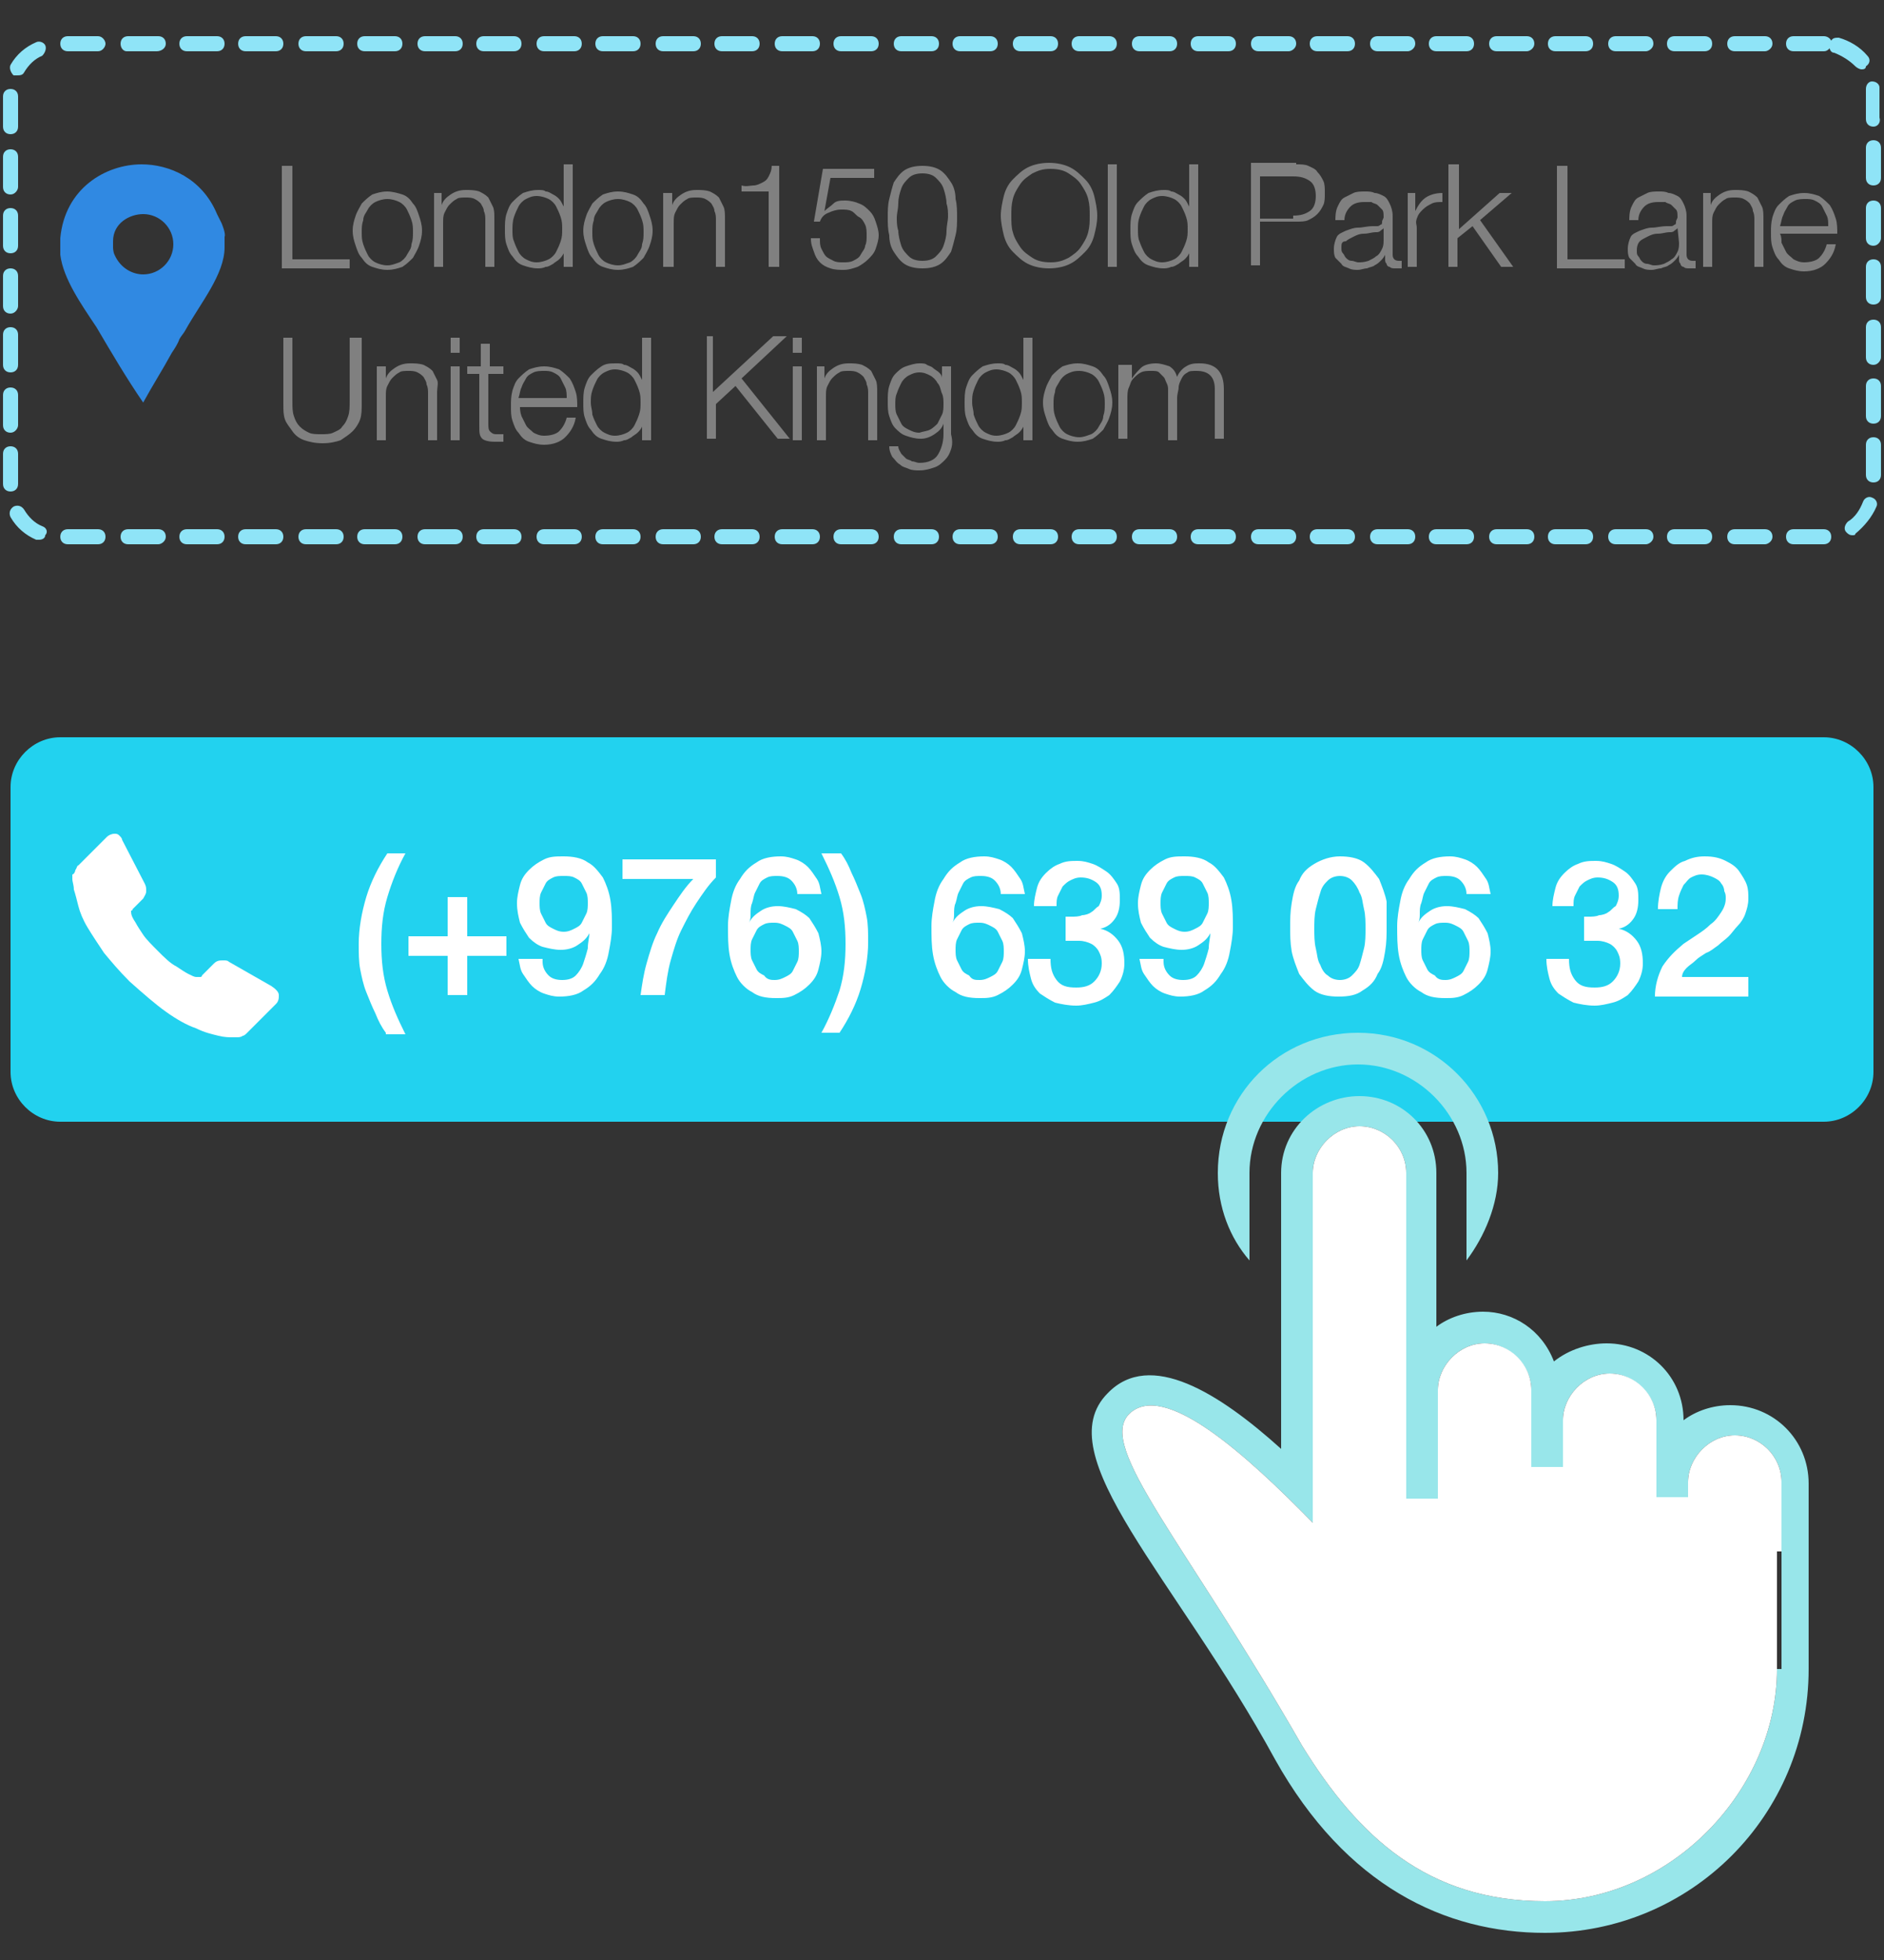 <svg xmlns="http://www.w3.org/2000/svg" width="125" height="130" viewBox="0 0 125 130"><rect x="0" y="0" width="125" height="130" fill="#333333" stroke="none"/><path fill="#8FE4F7" d="M121 36.1h-2c-.3 0-.5-.2-.5-.5s.2-.5.5-.5h2c.3 0 .5.2.5.5s-.2.5-.5.5zm-3.9 0h-2c-.3 0-.5-.2-.5-.5s.2-.5.5-.5h2c.3 0 .5.2.5.5s-.3.5-.5.5zm-4 0h-2c-.3 0-.5-.2-.5-.5s.2-.5.5-.5h2c.3 0 .5.2.5.5s-.2.5-.5.5zm-3.9 0h-2c-.3 0-.5-.2-.5-.5s.2-.5.5-.5h2c.3 0 .5.2.5.5s-.3.5-.5.5zm-4 0h-2c-.3 0-.5-.2-.5-.5s.2-.5.5-.5h2c.3 0 .5.2.5.5s-.2.5-.5.5zm-3.9 0h-2c-.3 0-.5-.2-.5-.5s.2-.5.5-.5h2c.3 0 .5.2.5.5s-.2.5-.5.5zm-4 0h-2c-.3 0-.5-.2-.5-.5s.2-.5.5-.5h2c.3 0 .5.2.5.5s-.2.5-.5.5zm-3.9 0h-2c-.3 0-.5-.2-.5-.5s.2-.5.5-.5h2c.3 0 .5.2.5.5s-.2.5-.5.5zm-4 0h-2c-.3 0-.5-.2-.5-.5s.2-.5.5-.5h2c.3 0 .5.2.5.5s-.2.5-.5.5zm-3.9 0h-2c-.3 0-.5-.2-.5-.5s.2-.5.5-.5h2c.3 0 .5.2.5.5s-.2.5-.5.5zm-4 0h-2c-.3 0-.5-.2-.5-.5s.2-.5.5-.5h2c.3 0 .5.2.5.5s-.2.5-.5.5zm-3.9 0h-2c-.3 0-.5-.2-.5-.5s.2-.5.5-.5h2c.3 0 .5.2.5.5s-.2.5-.5.5zm-4 0h-2c-.3 0-.5-.2-.5-.5s.2-.5.5-.5h2c.3 0 .5.2.5.5s-.2.5-.5.5zm-3.9 0h-2c-.3 0-.5-.2-.5-.5s.2-.5.5-.5h2c.3 0 .5.2.5.5s-.2.5-.5.5zm-4 0h-2c-.3 0-.5-.2-.5-.5s.2-.5.5-.5h2c.3 0 .5.2.5.5s-.2.5-.5.5zm-3.9 0h-2c-.3 0-.5-.2-.5-.5s.2-.5.5-.5h2c.3 0 .5.2.5.5s-.2.5-.5.5zm-4 0h-2c-.3 0-.5-.2-.5-.5s.2-.5.5-.5h2c.3 0 .5.2.5.5s-.2.5-.5.5zm-3.9 0h-2c-.3 0-.5-.2-.5-.5s.2-.5.5-.5h2c.3 0 .5.2.5.5s-.2.5-.5.5zm-4 0h-2c-.3 0-.5-.2-.5-.5s.2-.5.5-.5h2c.3 0 .5.2.5.5s-.2.5-.5.5zm-3.9 0h-2c-.3 0-.5-.2-.5-.5s.2-.5.5-.5h2c.3 0 .5.2.5.5s-.2.5-.5.5zm-4 0h-2c-.3 0-.5-.2-.5-.5s.2-.5.5-.5h2c.3 0 .5.2.5.5s-.2.5-.5.5zm-3.9 0h-2c-.3 0-.5-.2-.5-.5s.2-.5.5-.5h2c.3 0 .5.2.5.5s-.2.5-.5.5zm-4 0h-2c-.3 0-.5-.2-.5-.5s.2-.5.5-.5h2c.3 0 .5.2.5.5s-.2.5-.5.5zm-3.9 0h-2c-.3 0-.5-.2-.5-.5s.2-.5.5-.5h2c.3 0 .5.2.5.5s-.2.5-.5.5zm-4 0h-2c-.3 0-.5-.2-.5-.5s.2-.5.5-.5h2c.3 0 .5.2.5.5s-.2.5-.5.5zm-3.9 0h-2c-.3 0-.5-.2-.5-.5s.2-.5.5-.5h2c.3 0 .5.2.5.5s-.2.5-.5.5zm-4 0h-2c-.3 0-.5-.2-.5-.5s.2-.5.5-.5h2c.3 0 .5.2.5.5s-.2.5-.5.5zm-3.9 0h-2c-.3 0-.5-.2-.5-.5s.2-.5.5-.5h2c.3 0 .5.2.5.5s-.2.5-.5.5zm-3.9 0h-2c-.3 0-.5-.2-.5-.5s.2-.5.5-.5h2c.3 0 .5.2.5.5s-.3.5-.5.5zm-4 0h-2c-.3 0-.5-.2-.5-.5s.2-.5.5-.5h2c.3 0 .5.2.5.5s-.2.5-.5.5zm-3.9-.3c-.1 0-.1 0-.2 0-.7-.3-1.3-.8-1.7-1.5-.1-.2-.1-.5.2-.7.2-.1.5-.1.7.2.3.5.7.9 1.2 1.1.3.1.4.4.2.6 0 .2-.2.3-.4.3zm120.3-.3c-.2 0-.3-.1-.4-.2-.2-.2-.1-.5.1-.7.5-.3.8-.8 1-1.3.1-.3.4-.4.6-.3.3.1.4.4.3.6-.3.7-.8 1.3-1.4 1.8 0 .1-.1.1-.2.1zM.7 32.6c-.3 0-.5-.2-.5-.5v-2c0-.3.2-.5.5-.5s.5.2.5.5v2c0 .3-.2.5-.5.5zm123.6-.6c-.3 0-.5-.2-.5-.5v-2c0-.3.2-.5.5-.5s.5.2.5.5v2c0 .3-.2.5-.5.5zM.7 28.7c-.3 0-.5-.2-.5-.5v-2c0-.3.2-.5.5-.5s.5.2.5.5v2c0 .2-.2.5-.5.5zm123.6-.6c-.3 0-.5-.2-.5-.5v-2c0-.3.2-.5.5-.5s.5.2.5.5v2c0 .3-.2.5-.5.5zM.7 24.7c-.3 0-.5-.2-.5-.5v-2c0-.3.2-.5.5-.5s.5.2.5.5v2c0 .3-.2.5-.5.5zm123.6-.5c-.3 0-.5-.2-.5-.5v-2c0-.3.2-.5.5-.5s.5.2.5.5v2c0 .2-.2.5-.5.5zM.7 20.8c-.3 0-.5-.2-.5-.5v-2c0-.3.2-.5.5-.5s.5.2.5.5v2c0 .2-.2.5-.5.5zm123.6-.6c-.3 0-.5-.2-.5-.5v-2c0-.3.2-.5.5-.5s.5.2.5.5v2c0 .3-.2.5-.5.5zM.7 16.8c-.3 0-.5-.2-.5-.5v-2c0-.3.2-.5.5-.5s.5.2.5.5v2c0 .3-.2.5-.5.5zm123.6-.5c-.3 0-.5-.2-.5-.5v-2c0-.3.2-.5.5-.5s.5.2.5.5v2c0 .2-.2.5-.5.5zM.7 12.9c-.3 0-.5-.2-.5-.5v-2c0-.3.2-.5.5-.5s.5.2.5.5v2c0 .2-.2.5-.5.5zm123.6-.6c-.3 0-.5-.2-.5-.5v-2c0-.3.2-.5.5-.5s.5.2.5.5v2c0 .3-.2.5-.5.5zM.7 8.9c-.3 0-.5-.2-.5-.5v-2c0-.3.2-.5.5-.5s.5.2.5.5v2c0 .3-.2.5-.5.5zm123.6-.5c-.3 0-.5-.2-.5-.5V6.2c0-.1 0-.2 0-.3 0-.3.2-.5.4-.5.3 0 .5.2.5.4 0 .1 0 .3 0 .4v1.6c.1.3-.1.6-.4.6zM1.1 5S1 5 .9 5c-.2-.2-.3-.5-.2-.7.4-.7 1-1.2 1.7-1.5.2-.1.5 0 .6.2.1.2 0 .5-.2.7-.5.2-.9.6-1.2 1.1-.1.2-.3.2-.5.2zm122.4-.4c-.1 0-.3-.1-.4-.2-.4-.4-.9-.7-1.4-.9-.2 0-.3-.2-.3-.3-.1.1-.2.2-.4.2h-2c-.3 0-.5-.2-.5-.5s.2-.5.5-.5h2c.2 0 .4.1.5.3.1-.2.3-.2.5-.2.7.2 1.4.6 1.9 1.2.2.2.2.5-.1.7 0 .2-.2.2-.3.2zm-6.4-1.2h-2c-.3 0-.5-.2-.5-.5s.2-.5.5-.5h2c.3 0 .5.2.5.5s-.3.5-.5.5zm-4 0h-2c-.3 0-.5-.2-.5-.5s.2-.5.5-.5h2c.3 0 .5.2.5.5s-.2.5-.5.5zm-3.9 0h-2c-.3 0-.5-.2-.5-.5s.2-.5.5-.5h2c.3 0 .5.2.5.5s-.3.5-.5.5zm-4 0h-2c-.3 0-.5-.2-.5-.5s.2-.5.5-.5h2c.3 0 .5.2.5.5s-.2.5-.5.5zm-3.9 0h-2c-.3 0-.5-.2-.5-.5s.2-.5.5-.5h2c.3 0 .5.2.5.5s-.3.5-.5.5zm-4 0h-2c-.3 0-.5-.2-.5-.5s.2-.5.5-.5h2c.3 0 .5.2.5.5s-.2.5-.5.5zm-3.9 0h-2c-.3 0-.5-.2-.5-.5s.2-.5.5-.5h2c.3 0 .5.2.5.5s-.3.5-.5.5zm-4 0h-2c-.3 0-.5-.2-.5-.5s.2-.5.5-.5h2c.3 0 .5.2.5.5s-.2.5-.5.5zm-3.9 0h-2c-.3 0-.5-.2-.5-.5s.2-.5.5-.5h2c.3 0 .5.2.5.5s-.3.5-.5.5zm-4 0h-2c-.3 0-.5-.2-.5-.5s.2-.5.5-.5h2c.3 0 .5.2.5.5s-.2.5-.5.5zm-3.9 0h-2c-.3 0-.5-.2-.5-.5s.2-.5.5-.5h2c.3 0 .5.2.5.5s-.2.5-.5.5zm-4 0h-2c-.3 0-.5-.2-.5-.5s.2-.5.5-.5h2c.3 0 .5.2.5.5s-.2.5-.5.5zm-3.9 0h-2c-.3 0-.5-.2-.5-.5s.2-.5.5-.5h2c.3 0 .5.2.5.5s-.2.5-.5.5zm-4 0h-2c-.3 0-.5-.2-.5-.5s.2-.5.5-.5h2c.3 0 .5.2.5.5s-.2.5-.5.5zm-3.9 0h-2c-.3 0-.5-.2-.5-.5s.2-.5.5-.5h2c.3 0 .5.2.5.5s-.2.5-.5.5zm-4 0h-2c-.3 0-.5-.2-.5-.5s.2-.5.5-.5h2c.3 0 .5.2.5.5s-.2.5-.5.5zm-3.9 0h-2c-.3 0-.5-.2-.5-.5s.2-.5.5-.5h2c.3 0 .5.2.5.5s-.2.5-.5.5zm-4 0h-2c-.3 0-.5-.2-.5-.5s.2-.5.5-.5h2c.3 0 .5.2.5.5s-.2.5-.5.5zm-3.9 0h-2c-.3 0-.5-.2-.5-.5s.2-.5.5-.5h2c.3 0 .5.2.5.5s-.2.5-.5.5zm-4 0h-2c-.3 0-.5-.2-.5-.5s.2-.5.5-.5h2c.3 0 .5.2.5.5s-.2.5-.5.5zm-3.9 0h-2c-.3 0-.5-.2-.5-.5s.2-.5.5-.5h2c.3 0 .5.2.5.5s-.2.5-.5.5zm-4 0h-2c-.3 0-.5-.2-.5-.5s.2-.5.5-.5h2c.3 0 .5.2.5.5s-.2.5-.5.5zm-3.9 0h-2c-.3 0-.5-.2-.5-.5s.2-.5.5-.5h2c.3 0 .5.2.5.5s-.2.5-.5.5zm-4 0h-2c-.3 0-.5-.2-.5-.5s.2-.5.5-.5h2c.3 0 .5.2.5.5s-.2.5-.5.5zm-3.9 0h-2c-.3 0-.5-.2-.5-.5s.2-.5.5-.5h2c.3 0 .5.2.5.5s-.2.5-.5.5zm-4 0h-2c-.3 0-.5-.2-.5-.5s.2-.5.5-.5h2c.3 0 .5.2.5.5s-.2.5-.5.5zm-3.9 0h-2c-.3 0-.5-.2-.5-.5s.2-.5.5-.5h2c.3 0 .5.2.5.5s-.2.5-.5.5zm-4 0h-2c-.2 0-.4-.2-.4-.5s.2-.5.5-.5h2c.3 0 .5.2.5.5s-.3.5-.6.5zm-3.9 0h-2c-.3 0-.5-.2-.5-.5s.2-.5.5-.5h2c.3 0 .5.3.5.5s-.2.5-.5.5z"/><path fill="#3089E2" d="M14.7 14.8c-.1-.2-.2-.4-.3-.6-1-2.4-3.2-3.3-5-3.3-2.4 0-5.1 1.6-5.4 4.9v.7s0 .3 0 .4c.2 1.6 1.4 3.3 2.4 4.8 1 1.7 2 3.4 3.1 5 .6-1.1 1.3-2.2 1.9-3.3.2-.3.4-.6.5-.9.1-.2.3-.4.4-.6 1-1.8 2.6-3.7 2.6-5.5v-.7c.1-.2-.2-.9-.2-.9zm-5.2 3.4c-.7 0-1.5-.4-1.9-1.3-.1-.2-.1-.5-.1-.5V16c0-1.2 1.1-1.8 2-1.8 1.1 0 2 .9 2 2s-.9 2-2 2z"/><g fill="#808080"><path d="M19.4 10.9v6.3h3.8v.6h-4.5V11h.7zM26.7 12.9c.3.1.5.3.7.6.2.2.3.5.4.8.1.3.2.6.2 1s-.1.7-.2 1c-.1.3-.3.6-.4.8-.2.2-.4.4-.7.6-.3.1-.6.2-1 .2s-.7-.1-1-.2c-.3-.1-.5-.3-.7-.6-.2-.2-.3-.5-.4-.8-.1-.3-.2-.6-.2-1s.1-.7.2-1c.1-.3.3-.6.4-.8.2-.2.4-.4.7-.6.3-.1.6-.2 1-.2.3 0 .7.1 1 .2zm-1.8.5c-.2.1-.4.3-.5.5-.1.2-.3.4-.3.7-.1.3-.1.5-.1.8 0 .3 0 .5.1.8.1.3.2.5.3.7.1.2.3.4.5.5.2.1.5.2.8.2.3 0 .5-.1.8-.2.2-.1.4-.3.5-.5.1-.2.3-.4.3-.7.1-.3.1-.5.1-.8 0-.3 0-.5-.1-.8-.1-.3-.2-.5-.3-.7-.1-.2-.3-.4-.5-.5-.2-.1-.5-.2-.8-.2-.3 0-.6.1-.8.2zM29.3 12.8v.8c.1-.3.3-.5.6-.7.3-.2.6-.3 1-.3.3 0 .6 0 .9.1.2.1.4.2.6.4.1.2.2.4.3.6.1.2.1.5.1.8v3.2h-.6v-3.1c0-.2 0-.4-.1-.6 0-.2-.1-.3-.2-.5-.1-.1-.2-.2-.4-.3-.2-.1-.4-.1-.6-.1-.2 0-.5 0-.6.1-.2.1-.3.2-.5.4-.1.1-.2.3-.3.5-.1.2-.1.4-.1.7v2.9h-.6v-4.9h.5zM37.4 17.7v-.9c-.1.2-.2.3-.3.4-.1.1-.3.2-.4.3-.2.1-.3.2-.5.2-.2.1-.4.1-.5.1-.4 0-.7-.1-1-.2-.3-.1-.5-.3-.7-.6-.2-.2-.3-.5-.4-.8-.1-.3-.1-.6-.1-1 0-.3 0-.7.1-1 .1-.3.2-.6.4-.8.2-.2.4-.4.7-.6.3-.1.6-.2 1-.2.2 0 .4 0 .5.1.2 0 .3.1.5.2s.3.2.4.3c.1.1.2.3.3.5v-2.8h.6v6.8h-.6zM34.1 16c.1.3.2.5.3.7s.3.4.5.5c.2.1.4.2.7.2.3 0 .6-.1.8-.2.2-.1.4-.3.5-.5.1-.2.2-.4.3-.7.1-.3.1-.5.1-.8 0-.3 0-.5-.1-.8-.1-.3-.2-.5-.3-.7-.1-.2-.3-.4-.5-.5-.2-.1-.5-.2-.8-.2-.3 0-.5.1-.7.2-.2.1-.4.3-.5.5-.1.2-.2.4-.3.7s-.1.6-.1.9c0 .2 0 .5.1.7zM42 12.9c.3.1.5.3.7.6.2.2.3.5.4.8.1.3.2.6.2 1s-.1.7-.2 1c-.1.3-.3.6-.4.8-.2.2-.4.4-.7.6-.3.1-.6.2-1 .2s-.7-.1-1-.2c-.3-.1-.5-.3-.7-.6-.2-.2-.3-.5-.4-.8-.1-.3-.2-.6-.2-1s.1-.7.2-1c.1-.3.3-.6.4-.8.2-.2.4-.4.7-.6.3-.1.6-.2 1-.2s.7.1 1 .2zm-1.8.5c-.2.1-.4.3-.5.5-.1.2-.3.4-.3.7-.1.3-.1.5-.1.8 0 .3 0 .5.1.8.1.3.2.5.3.7.1.2.3.4.5.5.2.1.5.2.8.2s.5-.1.8-.2c.2-.1.4-.3.5-.5.1-.2.3-.4.3-.7.1-.3.1-.5.1-.8 0-.3 0-.5-.1-.8-.1-.3-.2-.5-.3-.7-.1-.2-.3-.4-.5-.5-.2-.1-.5-.2-.8-.2s-.6.1-.8.2zM44.6 12.8v.8c.1-.3.3-.5.6-.7.3-.2.6-.3 1-.3.3 0 .6 0 .9.1.2.1.4.2.6.4.1.2.2.4.3.6.1.2.1.5.1.8v3.2h-.6v-3.1c0-.2 0-.4-.1-.6 0-.2-.1-.3-.2-.5-.1-.1-.2-.2-.4-.3-.2-.1-.4-.1-.6-.1-.2 0-.5 0-.6.1-.2.1-.3.2-.5.4-.1.1-.2.3-.3.5-.1.2-.1.4-.1.7v2.9H44v-4.9h.6zM50 12.3c.2 0 .4-.1.6-.2.2-.1.3-.2.4-.4.1-.2.2-.4.2-.7h.5v6.7H51v-5h-1.8v-.4c.3.1.6 0 .8 0zM54.5 16.5c.1.2.2.4.3.5.1.1.3.2.5.3.2.1.4.1.6.1.3 0 .5 0 .7-.1s.4-.2.5-.4c.1-.2.3-.4.3-.6.1-.2.1-.4.1-.7 0-.2 0-.5-.1-.7-.1-.2-.2-.4-.4-.5s-.3-.3-.5-.4c-.2-.1-.4-.1-.7-.1-.3 0-.6.1-.8.2-.3.1-.5.3-.6.6H54l.6-3.5H58v.6h-2.9l-.4 2.2c.2-.2.4-.3.6-.5s.5-.2.8-.2c.3 0 .7.1.9.2.3.1.5.3.7.5.2.2.3.4.4.7.1.3.2.6.2.9 0 .3-.1.6-.2.9s-.3.5-.5.7c-.2.2-.5.4-.7.5-.3.1-.6.2-.9.2-.3 0-.6 0-.9-.1-.3-.1-.5-.2-.7-.4s-.3-.4-.4-.7c-.1-.3-.2-.5-.2-.9h.6c0 .3 0 .5.1.7zM62.4 11.3c.3.2.5.5.7.8.2.3.3.7.3 1.1.1.4.1.8.1 1.2 0 .4 0 .8-.1 1.2-.1.4-.2.8-.3 1.1-.2.3-.4.6-.7.8-.3.2-.7.3-1.2.3s-.9-.1-1.2-.3c-.3-.2-.5-.5-.7-.8-.2-.3-.3-.7-.3-1.1-.1-.4-.1-.8-.1-1.2 0-.4 0-.8.1-1.2.1-.4.2-.8.3-1.1.2-.3.4-.6.7-.8.3-.2.7-.3 1.2-.3s.9.1 1.2.3zm-2.1.5c-.2.2-.4.4-.5.7-.1.3-.2.6-.2 1 0 .3-.1.7-.1.9 0 .3 0 .6.1.9 0 .3.1.7.2 1s.3.5.5.7c.2.2.5.3.9.3s.7-.1.9-.3c.2-.2.4-.4.5-.7.1-.3.2-.6.2-1 0-.3.1-.7.1-.9 0-.3 0-.6-.1-.9 0-.3-.1-.7-.2-1-.1-.3-.3-.5-.5-.7-.2-.2-.5-.3-.9-.3s-.7.1-.9.3zM66.6 13c.1-.4.3-.8.6-1.1.3-.3.6-.6 1-.8.4-.2.9-.3 1.4-.3.5 0 1 .1 1.4.3.4.2.7.5 1 .8.3.3.5.7.6 1.1.1.4.2.9.2 1.3 0 .5-.1.9-.2 1.3s-.3.8-.6 1.1-.6.6-1 .8c-.4.2-.9.3-1.4.3-.5 0-1-.1-1.4-.3-.4-.2-.7-.5-1-.8s-.5-.7-.6-1.1c-.1-.4-.2-.9-.2-1.3s.1-.9.2-1.3zm.6 2.4c.1.4.3.7.5 1 .2.3.5.5.8.7.3.2.7.3 1.2.3s.8-.1 1.2-.3c.3-.2.6-.4.8-.7.2-.3.4-.6.5-1 .1-.4.1-.7.1-1.1 0-.4 0-.7-.1-1.1-.1-.4-.3-.7-.5-1-.2-.3-.5-.5-.8-.7-.3-.2-.7-.3-1.2-.3s-.8.1-1.2.3c-.3.2-.6.4-.8.7s-.4.6-.5 1c-.1.4-.1.7-.1 1.1 0 .4 0 .8.1 1.1zM74.1 10.9v6.8h-.6v-6.8h.6zM78.9 17.7v-.9c-.1.2-.2.3-.3.4-.1.1-.3.2-.4.3-.2.1-.3.2-.5.2-.2.1-.4.1-.5.1-.4 0-.7-.1-1-.2-.3-.1-.5-.3-.7-.6-.2-.2-.3-.5-.4-.8-.1-.3-.1-.6-.1-1 0-.3 0-.7.1-1 .1-.3.2-.6.4-.8.2-.2.4-.4.7-.6.3-.1.6-.2 1-.2.2 0 .4 0 .5.1.2 0 .3.1.5.2s.3.2.4.3.2.3.3.5v-2.8h.6v6.8h-.6zM75.6 16c.1.3.2.5.3.7s.3.4.5.5c.2.1.4.2.7.2.3 0 .6-.1.8-.2.2-.1.4-.3.5-.5.1-.2.2-.4.3-.7.1-.3.1-.5.1-.8 0-.3 0-.5-.1-.8s-.2-.5-.3-.7c-.1-.2-.3-.4-.5-.5-.2-.1-.5-.2-.8-.2-.3 0-.5.1-.7.2-.2.1-.4.3-.5.5-.1.2-.2.4-.3.7s-.1.5-.1.8c0 .3 0 .6.1.8zM86 10.9c.3 0 .6 0 .8.1.2.1.5.2.6.4.2.2.3.4.4.6.1.2.1.5.1.8 0 .3 0 .6-.1.8-.1.2-.2.4-.4.6-.2.2-.4.3-.6.4-.2.1-.5.1-.8.1h-2.4v2.9H83v-6.8h3zm-.2 3.4c.5 0 .8-.1 1.1-.3.3-.2.4-.6.4-1s-.1-.8-.4-1c-.3-.2-.6-.3-1.1-.3h-2.2v2.8h2.2zM88.8 13.6c.1-.2.2-.4.4-.5.2-.1.4-.2.6-.3.2-.1.5-.1.8-.1.2 0 .4 0 .6.1.2 0 .4.1.6.2.2.1.3.3.4.5.1.2.2.5.2.8v2.6c0 .2.1.4.4.4.1 0 .1 0 .2 0v.5c-.1 0-.1 0-.2 0s-.1 0-.2 0c-.2 0-.3 0-.4-.1-.1 0-.2-.1-.2-.2-.1-.1-.1-.2-.1-.3 0-.1 0-.2 0-.3-.1.2-.2.3-.3.4-.1.1-.2.2-.4.3-.1.1-.3.1-.5.2-.2 0-.4.1-.6.1-.2 0-.4 0-.6-.1-.2-.1-.4-.1-.5-.3-.1-.1-.3-.3-.4-.4-.1-.2-.1-.4-.1-.6 0-.3.1-.6.2-.8s.4-.3.6-.4c.3-.1.5-.2.8-.2.3 0 .6-.1 1-.1.1 0 .2 0 .3 0 .1 0 .2-.1.2-.1.1 0 .1-.1.1-.2s.1-.2.1-.3c0-.2 0-.4-.1-.5-.1-.1-.2-.2-.3-.3-.1-.1-.3-.1-.4-.2-.2 0-.3 0-.5 0-.4 0-.7.1-.9.3-.2.2-.4.5-.4.9h-.6c0-.6.1-.8.2-1zm3 1.5c0 .1-.1.1-.2.2s-.2.1-.3.1c-.3 0-.5.1-.8.1-.3 0-.5.1-.7.2-.2.1-.4.2-.5.3-.3 0-.3.2-.3.4s0 .3.1.4c.1.1.1.2.2.3.1.1.2.2.4.2.1 0 .3.1.4.1.2 0 .4 0 .7-.1.2-.1.4-.2.5-.3.2-.1.3-.3.4-.5.1-.2.1-.4.1-.6v-.8zM93.9 12.8V14c.2-.4.4-.7.7-.9.3-.2.7-.3 1.1-.3v.6c-.3 0-.5 0-.7.1s-.4.2-.6.4-.3.3-.4.6 0 .4 0 .6v2.6h-.6v-4.9h.5zM96.8 10.9v4.3l2.7-2.4h.8l-2.1 1.8 2.2 3.1h-.8L97.7 15l-1 .8v1.9h-.6v-6.8h.7zM104 10.9v6.3h3.8v.6h-4.5V11h.7zM108.3 13.6c.1-.2.2-.4.4-.5.2-.1.4-.2.6-.3s.5-.1.8-.1c.2 0 .4 0 .6.1.2 0 .4.1.6.2.2.1.3.3.4.5.1.2.2.5.2.8v2.6c0 .2.1.4.4.4.1 0 .1 0 .2 0v.5c-.1 0-.1 0-.2 0s-.1 0-.2 0c-.2 0-.3 0-.4-.1-.1 0-.2-.1-.2-.2-.1-.1-.1-.2-.1-.3 0-.1 0-.2 0-.3-.1.2-.2.3-.3.4-.1.1-.2.2-.4.3-.1.1-.3.1-.5.2-.2 0-.4.1-.6.1-.2 0-.4 0-.6-.1-.2-.1-.4-.1-.5-.3-.1-.1-.3-.3-.4-.4-.1-.2-.1-.4-.1-.6 0-.3.1-.6.2-.8s.4-.3.6-.4c.3-.1.5-.2.8-.2.3 0 .6-.1 1-.1.1 0 .2 0 .3 0 .1 0 .2-.1.2-.1.1 0 .1-.1.1-.2s.1-.2.1-.3c0-.2 0-.4-.1-.5-.1-.1-.2-.2-.3-.3s-.3-.1-.4-.2c-.2 0-.3 0-.5 0-.4 0-.7.1-.9.3-.2.2-.4.5-.4.9h-.6c0-.6.1-.8.2-1zm3 1.5c0 .1-.1.1-.2.2s-.2.1-.3.1c-.3 0-.5.1-.8.1-.3 0-.5.1-.7.2-.2.1-.4.2-.5.3-.1.1-.2.3-.2.6 0 .2 0 .3.1.4.1.1.1.2.2.3.1.1.2.2.4.2.1 0 .3.1.4.1.2 0 .4 0 .7-.1.2-.1.4-.2.5-.3.2-.1.3-.3.4-.5.1-.2.1-.4.1-.6l-.1-1zM113.5 12.8v.8c.1-.3.3-.5.6-.7.3-.2.6-.3 1-.3.3 0 .6 0 .9.1.2.1.4.2.6.4.1.2.2.4.3.6.1.2.1.5.1.8v3.2h-.6v-3.1c0-.2 0-.4-.1-.6 0-.2-.1-.3-.2-.5-.1-.1-.2-.2-.4-.3-.2-.1-.4-.1-.6-.1-.2 0-.5 0-.6.1-.2.1-.3.2-.5.4-.1.1-.2.3-.3.5-.1.2-.1.4-.1.7v2.9h-.6v-4.9h.5zM118.2 16.1c.1.2.2.4.3.6.1.2.3.3.5.5.2.1.4.2.7.2.4 0 .8-.1 1-.3.2-.2.4-.5.5-.9h.6c-.1.6-.4 1-.7 1.3-.3.3-.8.5-1.4.5-.4 0-.7-.1-1-.2-.3-.1-.5-.3-.7-.6-.2-.2-.3-.5-.4-.8-.1-.3-.1-.6-.1-1 0-.3 0-.6.1-1 .1-.3.2-.6.4-.8.2-.2.4-.4.7-.6.3-.1.6-.2 1-.2s.7.1 1 .2c.3.2.5.4.7.6.2.3.3.6.4.9.1.3.1.7.1 1h-3.8c.1.2.1.4.1.6zm3-1.8c-.1-.2-.2-.4-.3-.6-.1-.2-.3-.3-.5-.4-.2-.1-.4-.1-.6-.1-.2 0-.5 0-.7.1-.2.1-.4.2-.5.4-.1.2-.2.3-.3.6-.1.2-.1.4-.2.7h3.2c0-.3 0-.5-.1-.7zM19.4 22.4v4.2c0 .4 0 .7.1 1 .1.3.2.5.4.7.2.2.4.3.6.4.2.1.5.1.8.1.3 0 .6 0 .8-.1.2-.1.5-.2.6-.4.2-.2.3-.4.4-.7.1-.3.1-.6.1-1v-4.2h.8v4.4c0 .3 0 .7-.1 1-.1.3-.3.6-.5.8s-.5.4-.8.6c-.3.1-.7.2-1.2.2s-.9-.1-1.2-.2c-.3-.1-.6-.3-.8-.6s-.4-.5-.5-.8c-.1-.3-.1-.6-.1-1v-4.4h.6zM25.6 24.3v.8c.1-.3.3-.5.6-.7.3-.2.6-.3 1-.3.3 0 .6 0 .9.1.2.1.4.2.6.4.1.2.2.4.3.6s0 .5 0 .8v3.2h-.6v-3.1c0-.2 0-.4-.1-.6 0-.2-.1-.3-.2-.5-.1-.1-.2-.2-.4-.3-.2-.1-.4-.1-.6-.1-.2 0-.5 0-.6.1-.2.1-.3.2-.5.4-.1.1-.2.3-.3.5-.1.2-.1.4-.1.7v2.9H25v-4.9h.6zM30.5 22.4v1h-.6v-1h.6zm0 1.9v4.9h-.6v-4.9h.6zM33.4 24.3v.5h-1v3.3c0 .2 0 .4.1.5s.2.2.4.2.3 0 .5 0v.5c-.1 0-.2 0-.3 0-.1 0-.2 0-.3 0-.4 0-.7-.1-.8-.2-.2-.2-.2-.4-.2-.9v-3.4H31v-.5h.9v-1.5h.6v1.5h.9zM34.6 27.6c.1.2.2.4.3.6.1.2.3.3.5.5.2.1.4.2.7.2.4 0 .8-.1 1-.3.2-.2.4-.5.5-.9h.6c-.1.6-.4 1-.7 1.3-.3.3-.8.5-1.4.5-.4 0-.7-.1-1-.2-.3-.1-.5-.3-.7-.6-.2-.2-.3-.5-.4-.8-.1-.3-.1-.6-.1-1 0-.3 0-.6.1-1 .1-.3.2-.6.4-.8.2-.2.4-.4.7-.6.3-.1.6-.2 1-.2s.7.1 1 .2c.3.2.5.4.7.6.2.3.3.6.4.9.1.3.1.7.1 1h-3.8c0 .1 0 .3.1.6zm2.9-1.9c-.1-.2-.2-.4-.3-.6-.1-.2-.3-.3-.5-.4-.2-.1-.4-.1-.6-.1-.2 0-.5 0-.7.1-.2.1-.4.2-.5.4-.1.2-.2.3-.3.6-.1.2-.1.4-.2.7h3.2c0-.2 0-.5-.1-.7zM42.6 29.2v-.9c-.1.2-.2.3-.3.4-.1.1-.3.2-.4.3-.2.1-.3.2-.5.2-.2.1-.4.1-.5.1-.4 0-.7-.1-1-.2-.3-.1-.5-.3-.7-.6-.2-.2-.3-.5-.4-.8-.1-.3-.1-.6-.1-1 0-.3 0-.7.1-1 .1-.3.2-.6.4-.8.2-.2.4-.4.7-.6s.6-.2 1-.2c.2 0 .4 0 .5.1.2 0 .3.1.5.2s.3.2.4.3c.1.1.2.3.3.5v-2.8h.6v6.8h-.6zm-3.3-1.7c.1.3.2.5.3.7.1.2.3.4.5.5.2.1.4.2.7.2.3 0 .6-.1.8-.2.2-.1.4-.3.5-.5.1-.2.2-.4.3-.7.1-.3.1-.5.1-.8s0-.5-.1-.8c-.1-.3-.2-.5-.3-.7-.1-.2-.3-.4-.5-.5-.2-.1-.5-.2-.8-.2-.3 0-.5.1-.7.2-.2.1-.4.3-.5.5-.1.2-.2.4-.3.7-.1.3-.1.5-.1.8s.1.5.1.8zM47.3 22.4V26l4-3.7h.9l-3 2.8 3.2 4h-.8l-2.8-3.5-1.3 1.2v2.3h-.6v-6.8h.4zM53.2 22.4v1h-.6v-1h.6zm0 1.9v4.9h-.6v-4.9h.6zM54.7 24.3v.8c.1-.3.3-.5.6-.7.3-.2.6-.3 1-.3.3 0 .6 0 .9.1.2.1.4.2.6.4.1.2.2.4.3.6.1.2.1.5.1.8v3.2h-.6v-3.1c0-.2 0-.4-.1-.6 0-.2-.1-.3-.2-.5-.1-.1-.2-.2-.4-.3-.2-.1-.4-.1-.6-.1-.2 0-.5 0-.6.1-.2.1-.3.2-.5.4-.1.1-.2.3-.3.5-.1.2-.1.4-.1.7v2.9h-.6v-4.9h.5zM63.1 29.8c-.1.3-.2.5-.4.7-.2.2-.4.4-.7.5-.3.1-.6.2-1 .2-.2 0-.5 0-.7-.1-.2-.1-.4-.1-.6-.3-.2-.1-.3-.3-.5-.5-.1-.2-.2-.4-.2-.7h.6c0 .2.1.3.2.5.1.1.2.2.3.3.1.1.3.1.4.2.2 0 .3.1.5.1.6 0 1-.2 1.2-.5.2-.3.4-.8.4-1.4v-.7c-.1.3-.3.5-.6.7-.3.2-.6.3-.9.3-.4 0-.7-.1-1-.2-.3-.1-.5-.3-.7-.5-.2-.2-.3-.5-.4-.8-.1-.3-.1-.6-.1-1 0-.3 0-.7.1-1 .1-.3.2-.6.4-.8.2-.2.4-.4.7-.5.3-.1.6-.2.9-.2.2 0 .4 0 .5.1.2.1.3.1.4.2.1.1.3.2.4.3.1.1.2.2.2.4v-.8h.6v4.5c.1.4.1.7 0 1zm-1.4-1.3c.2-.1.4-.3.5-.4.1-.2.2-.4.3-.6.1-.2.1-.5.1-.7 0-.2 0-.5-.1-.7-.1-.2-.1-.5-.3-.7-.1-.2-.3-.4-.5-.5-.2-.1-.4-.2-.7-.2s-.5.1-.7.2c-.2.1-.4.3-.5.5-.1.2-.2.4-.3.7-.1.2-.1.5-.1.7 0 .2 0 .5.1.7.1.2.2.4.3.6.1.2.3.3.5.4s.4.2.7.2c.3-.1.5-.1.7-.2zM67.9 29.2v-.9c-.1.2-.2.3-.3.4-.1.1-.3.2-.4.3-.2.1-.3.2-.5.2-.2.1-.4.1-.5.1-.4 0-.7-.1-1-.2-.3-.1-.5-.3-.7-.6-.2-.2-.3-.5-.4-.8-.1-.3-.1-.6-.1-1 0-.3 0-.7.1-1 .1-.3.2-.6.4-.8.2-.2.4-.4.7-.6.3-.1.6-.2 1-.2.2 0 .4 0 .5.1.2 0 .3.1.5.2s.3.2.4.3c.1.1.2.3.3.5v-2.8h.6v6.8h-.6zm-3.3-1.7c.1.3.2.5.3.7.1.2.3.4.5.5.2.1.4.2.7.2.3 0 .6-.1.8-.2.2-.1.4-.3.5-.5.1-.2.2-.4.3-.7.1-.3.1-.5.1-.8s0-.5-.1-.8c-.1-.3-.2-.5-.3-.7-.1-.2-.3-.4-.5-.5-.2-.1-.5-.2-.8-.2-.3 0-.5.1-.7.2-.2.1-.4.3-.5.5-.1.2-.2.4-.3.7-.1.3-.1.5-.1.8s.1.5.1.8zM72.5 24.3c.3.1.5.3.7.6.2.2.3.5.4.8.1.3.2.6.2 1s-.1.7-.2 1c-.1.3-.3.6-.4.8-.2.2-.4.4-.7.6-.3.1-.6.2-1 .2s-.7-.1-1-.2c-.3-.1-.5-.3-.7-.6-.2-.2-.3-.5-.4-.8-.1-.3-.2-.6-.2-1s.1-.7.2-1c.1-.3.3-.6.4-.8.2-.2.4-.4.7-.6.3-.1.6-.2 1-.2s.7.1 1 .2zm-1.7.5c-.2.1-.4.3-.5.5-.1.2-.3.4-.3.7-.1.3-.1.5-.1.8 0 .3 0 .5.1.8.1.3.2.5.3.7.1.2.3.4.5.5.2.1.5.2.8.2.3 0 .5-.1.8-.2.2-.1.4-.3.5-.5.1-.2.3-.4.3-.7.1-.3.1-.5.1-.8 0-.3 0-.5-.1-.8-.1-.3-.2-.5-.3-.7-.1-.2-.3-.4-.5-.5-.2-.1-.5-.2-.8-.2-.4 0-.6.1-.8.2zM75.1 24.3v.8c.2-.3.4-.5.6-.7s.6-.3 1-.3c.3 0 .6.1.9.2.3.2.4.4.5.7.1-.3.4-.6.6-.7.3-.2.6-.2.9-.2 1.1 0 1.6.6 1.6 1.7v3.3h-.6v-3.3c0-.4-.1-.7-.3-.9-.2-.2-.5-.3-.9-.3-.3 0-.5 0-.6.1-.2.1-.3.2-.4.4-.1.2-.2.4-.2.6 0 .2-.1.4-.1.7v2.8h-.6v-3.3c0-.2 0-.3-.1-.5s-.1-.3-.2-.4c-.1-.1-.2-.2-.3-.3-.1-.1-.3-.1-.5-.1-.3 0-.5 0-.7.1-.2.1-.3.2-.5.4s-.2.4-.3.6c-.1.2-.1.5-.1.7v2.7h-.6v-4.9h.9z"/></g><path fill="#22D2EF" d="M121 48.9H4c-1.8 0-3.3 1.5-3.3 3.3v18.9c0 1.8 1.5 3.3 3.3 3.3h117c1.8 0 3.3-1.5 3.3-3.3V52.2c0-1.8-1.5-3.3-3.3-3.3z"/><g fill="#fff"><path d="M25.6 68.5c-.3-.4-.5-.8-.7-1.3-.2-.4-.4-.9-.6-1.4-.2-.5-.3-1-.4-1.5-.1-.5-.1-1.1-.1-1.7 0-1 .2-2.1.5-3.1s.8-2 1.4-2.9h1.2c-.5.9-.9 1.9-1.2 2.9-.3 1-.4 2-.4 3.1s.1 2.1.4 3.1c.3 1 .7 1.9 1.2 2.9h-1.3zM29.7 59.5H31v2.6h2.6v1.3H31V66h-1.3v-2.6h-2.6v-1.3h2.6v-2.6zM36 63.8c0 .4.2.7.4.9.2.2.5.3.9.3s.7-.1.9-.3c.2-.2.4-.5.5-.8.1-.3.2-.6.3-1 0-.4.1-.7.1-1-.2.4-.5.6-.8.8-.3.2-.7.3-1.1.3-.4 0-.8-.1-1.2-.2-.3-.1-.6-.3-.9-.6-.2-.3-.4-.6-.6-1-.1-.4-.2-.8-.2-1.3 0-.4.1-.8.2-1.2.1-.4.3-.7.6-1 .3-.3.6-.5 1-.7.4-.2.8-.2 1.3-.2.6 0 1.2.1 1.6.4.4.2.7.6 1 1 .2.4.4.9.5 1.5.1.6.1 1.2.1 1.8 0 .5-.1 1.1-.2 1.6-.1.6-.3 1.1-.6 1.5-.3.5-.6.8-1.1 1.1-.4.3-1 .4-1.6.4-.4 0-.7-.1-1-.2-.3-.1-.6-.3-.8-.5-.2-.2-.4-.5-.6-.8-.2-.3-.2-.6-.3-1H36zm1.4-5.7c-.3 0-.5 0-.7.1-.2.1-.4.2-.5.4-.1.2-.2.4-.3.6-.1.2-.1.5-.1.7 0 .2 0 .5.1.7.1.2.2.4.3.6.1.2.3.3.5.4.2.1.4.2.7.2.3 0 .5-.1.7-.2.2-.1.4-.2.5-.4.1-.2.2-.4.3-.6.1-.2.1-.5.1-.7 0-.2 0-.5-.1-.7-.1-.2-.2-.4-.3-.6-.1-.2-.3-.3-.5-.4-.2-.1-.4-.1-.7-.1zM41.3 57h6.2v1.2c-.5.5-.9 1.1-1.3 1.7-.4.6-.7 1.2-1 1.8-.3.6-.5 1.3-.7 2-.2.7-.3 1.5-.4 2.3h-1.6c.1-.7.2-1.4.4-2.1.2-.7.4-1.4.7-2 .3-.7.7-1.3 1.1-1.9.4-.6.8-1.2 1.3-1.7h-4.7V57zM52.9 59.3c0-.4-.2-.7-.4-.9-.2-.2-.5-.3-.9-.3-.3 0-.5 0-.7.1-.2.1-.4.2-.5.4-.1.2-.2.4-.3.6-.1.2-.1.4-.2.7-.1.2-.1.5-.1.7 0 .2 0 .4-.1.6.2-.4.5-.6.8-.8.3-.2.7-.3 1.1-.3.4 0 .8.1 1.2.2.4.2.7.4.9.6.2.3.4.6.6 1 .1.4.2.8.2 1.2 0 .4-.1.8-.2 1.2-.1.4-.3.7-.6 1-.3.3-.6.5-1 .7-.4.2-.8.2-1.2.2-.7 0-1.2-.1-1.6-.4-.4-.2-.8-.6-1-1-.2-.4-.4-.9-.5-1.5-.1-.6-.1-1.2-.1-1.9 0-.5.1-1.1.2-1.6.1-.6.3-1.1.6-1.5.3-.5.6-.8 1.1-1.1.4-.3 1-.4 1.6-.4.4 0 .7.1 1 .2.3.1.6.3.8.5.2.2.4.5.6.8.2.3.2.6.3 1h-1.6zM51.4 65c.3 0 .5-.1.7-.2.2-.1.4-.2.5-.4.1-.2.2-.4.3-.6.1-.2.1-.5.1-.7 0-.2 0-.5-.1-.7-.1-.2-.2-.4-.3-.6-.1-.2-.3-.3-.5-.4-.2-.1-.4-.2-.7-.2-.3 0-.5 0-.7.1-.2.1-.4.2-.5.4-.1.2-.2.4-.3.6-.1.2-.1.5-.1.7 0 .2 0 .5.1.7s.2.4.3.6c.1.2.3.3.5.4.2.3.5.3.7.3zM55.8 56.6c.3.4.5.8.7 1.3.2.4.4.9.6 1.4.2.5.3 1 .4 1.5.1.5.1 1.1.1 1.7 0 1-.2 2.1-.5 3.1s-.8 2-1.4 2.9h-1.2c.5-.9.9-1.9 1.2-2.8.3-1 .4-2 .4-3.1s-.1-2.1-.4-3.1c-.3-1-.7-1.9-1.2-2.9h1.3zM66.4 59.3c0-.4-.2-.7-.4-.9-.2-.2-.5-.3-.9-.3-.3 0-.5 0-.7.1-.2.1-.4.2-.5.4-.1.2-.2.4-.3.6-.1.2-.1.4-.2.7-.1.2-.1.5-.1.7 0 .2 0 .4-.1.6.2-.4.5-.6.8-.8.3-.2.7-.3 1.1-.3.4 0 .8.1 1.2.2.4.2.7.4.9.6.2.3.4.6.6 1 .1.4.2.8.2 1.2 0 .4-.1.8-.2 1.2-.1.4-.3.7-.6 1-.3.3-.6.5-1 .7-.4.2-.8.2-1.2.2-.7 0-1.2-.1-1.6-.4-.4-.2-.8-.6-1-1-.2-.4-.4-.9-.5-1.5-.1-.6-.1-1.2-.1-1.9 0-.5.1-1.1.2-1.6.1-.6.3-1.1.6-1.5.3-.5.6-.8 1.1-1.1.4-.3 1-.4 1.6-.4.4 0 .7.1 1 .2.3.1.6.3.8.5.2.2.4.5.6.8.2.3.2.6.3 1h-1.6zM65 65c.3 0 .5-.1.7-.2.2-.1.4-.2.5-.4.1-.2.2-.4.3-.6.1-.2.1-.5.1-.7 0-.2 0-.5-.1-.7-.1-.2-.2-.4-.3-.6-.1-.2-.3-.3-.5-.4-.2-.1-.4-.2-.7-.2s-.5 0-.7.1c-.2.1-.4.2-.5.4-.1.2-.2.4-.3.6-.1.2-.1.5-.1.7 0 .2 0 .5.1.7s.2.4.3.6c.1.2.3.3.5.4.2.3.4.3.7.3zM71.1 60.8c.2 0 .5 0 .7-.1.2 0 .5-.1.6-.2.2-.1.3-.3.5-.4.1-.2.2-.4.2-.7 0-.4-.1-.7-.4-.9-.3-.2-.6-.3-1-.3-.3 0-.5.1-.7.2-.2.1-.3.2-.5.4-.1.2-.2.4-.3.6-.1.2-.1.4-.1.7h-1.5c0-.4.1-.8.2-1.2.1-.4.3-.7.6-1 .3-.3.6-.5.9-.6.4-.2.8-.2 1.2-.2.4 0 .7.1 1 .2.3.1.6.3.9.5.3.2.5.5.7.8.2.3.2.7.2 1.1 0 .5-.1.9-.3 1.2-.2.3-.5.6-1 .7.5.1.9.4 1.2.8.3.4.4.9.4 1.5 0 .4-.1.8-.3 1.2-.2.3-.4.6-.7.9-.3.2-.6.4-1 .5s-.8.2-1.2.2c-.5 0-1-.1-1.4-.2-.4-.2-.7-.4-1-.6-.3-.3-.5-.6-.6-1-.1-.4-.2-.8-.2-1.3h1.5c0 .6.1 1 .4 1.4.3.4.7.5 1.3.5.5 0 .9-.1 1.2-.4.3-.3.5-.7.5-1.2 0-.4-.1-.6-.2-.8-.1-.2-.3-.4-.5-.5-.2-.1-.5-.2-.8-.2-.3 0-.6 0-.9 0v-1.6zM77.2 63.8c0 .4.2.7.4.9.2.2.5.3.9.3s.7-.1.9-.3c.2-.2.4-.5.5-.8.1-.3.2-.6.3-1 0-.4.1-.7.1-1-.2.4-.5.6-.8.8-.3.2-.7.3-1.1.3-.4 0-.8-.1-1.2-.2-.3-.1-.6-.3-.9-.6-.2-.3-.4-.6-.6-1-.1-.4-.2-.8-.2-1.3 0-.4.1-.8.2-1.2.1-.4.3-.7.6-1 .3-.3.6-.5 1-.7.4-.2.8-.2 1.3-.2.6 0 1.2.1 1.6.4.4.2.7.6 1 1 .2.4.4.9.5 1.5.1.6.1 1.2.1 1.8 0 .5-.1 1.1-.2 1.6-.1.6-.3 1.1-.6 1.5-.3.5-.6.8-1.1 1.1-.4.3-1 .4-1.6.4-.4 0-.7-.1-1-.2-.3-.1-.6-.3-.8-.5-.2-.2-.4-.5-.6-.8-.2-.3-.2-.6-.3-1h1.6zm1.4-5.7c-.3 0-.5 0-.7.1-.2.1-.4.2-.5.4-.1.2-.2.4-.3.6-.1.2-.1.5-.1.7 0 .2 0 .5.1.7.1.2.2.4.3.6.1.2.3.3.5.4.2.1.4.2.7.2.3 0 .5-.1.7-.2.2-.1.4-.2.5-.4.1-.2.2-.4.3-.6.1-.2.1-.5.1-.7 0-.2 0-.5-.1-.7-.1-.2-.2-.4-.3-.6-.1-.2-.3-.3-.5-.4-.2-.1-.4-.1-.7-.1zM88.9 56.8c.6 0 1.2.1 1.6.4.4.3.7.7 1 1.1.2.5.4 1 .5 1.5 0 .7 0 1.2 0 1.7s0 1-.1 1.6c-.1.6-.2 1.1-.5 1.5-.2.5-.5.8-1 1.1-.4.3-.9.4-1.6.4-.6 0-1.2-.1-1.6-.4-.4-.3-.7-.7-1-1.1-.2-.5-.4-1-.5-1.5-.1-.6-.1-1.1-.1-1.6s0-1 .1-1.6c.1-.6.2-1.1.5-1.5.2-.5.5-.8 1-1.1.5-.3 1.1-.5 1.7-.5zm0 8.2c.3 0 .6-.1.8-.3.2-.2.4-.4.5-.7.1-.3.2-.7.3-1.1.1-.4.1-.9.1-1.3s0-.9-.1-1.3-.1-.8-.3-1.1c-.1-.3-.3-.6-.5-.8-.2-.2-.5-.3-.8-.3-.3 0-.6.1-.8.3-.2.2-.4.4-.5.8-.1.3-.2.7-.3 1.1-.1.4-.1.9-.1 1.3s0 .9.1 1.3.1.8.3 1.1c.1.3.3.6.5.7.2.2.5.3.8.3zM97.3 59.3c0-.4-.2-.7-.4-.9-.2-.2-.5-.3-.9-.3-.3 0-.5 0-.7.1-.2.1-.4.2-.5.4-.1.2-.2.4-.3.6-.1.2-.1.4-.2.7-.1.2-.1.5-.1.7 0 .2 0 .4-.1.6.2-.4.5-.6.8-.8.3-.2.7-.3 1.1-.3.4 0 .8.1 1.2.2.4.2.7.4.9.6.2.3.4.6.6 1 .1.4.2.8.2 1.2 0 .4-.1.8-.2 1.2-.1.4-.3.7-.6 1-.3.3-.6.5-1 .7-.4.2-.8.2-1.2.2-.7 0-1.2-.1-1.6-.4-.4-.2-.8-.6-1-1-.2-.4-.4-.9-.5-1.5-.1-.6-.1-1.2-.1-1.9 0-.5.1-1.1.2-1.6.1-.6.3-1.1.6-1.5.3-.5.6-.8 1.1-1.1.4-.3 1-.4 1.6-.4.4 0 .7.1 1 .2.3.1.6.3.8.5.2.2.4.5.6.8.2.3.2.6.3 1h-1.6zM95.9 65c.3 0 .5-.1.7-.2.2-.1.4-.2.5-.4.1-.2.2-.4.3-.6.1-.2.1-.5.1-.7 0-.2 0-.5-.1-.7-.1-.2-.2-.4-.3-.6-.1-.2-.3-.3-.5-.4-.2-.1-.4-.2-.7-.2-.3 0-.5 0-.7.1-.2.1-.4.2-.5.4-.1.2-.2.4-.3.6-.1.2-.1.5-.1.7 0 .2 0 .5.1.7s.2.4.3.6c.1.2.3.3.5.4.2.3.5.3.7.3zM105.4 60.8c.2 0 .5 0 .7-.1.2 0 .5-.1.6-.2.2-.1.3-.3.5-.4.1-.2.2-.4.2-.7 0-.4-.1-.7-.4-.9-.3-.2-.6-.3-1-.3-.3 0-.5.1-.7.2-.2.1-.3.2-.5.4-.1.2-.2.4-.3.6-.1.2-.1.4-.1.7H103c0-.4.1-.8.2-1.2.1-.4.3-.7.6-1 .3-.3.6-.5.9-.6.4-.2.8-.2 1.2-.2.4 0 .7.1 1 .2.3.1.6.3.9.5.3.2.5.5.7.8.2.3.2.7.2 1.1 0 .5-.1.9-.3 1.2-.2.3-.5.6-1 .7.5.1.9.4 1.2.8.3.4.4.9.4 1.5 0 .4-.1.8-.3 1.2-.2.3-.4.6-.7.9-.3.2-.6.4-1 .5s-.8.2-1.2.2c-.5 0-1-.1-1.4-.2-.4-.2-.7-.4-1-.6-.3-.3-.5-.6-.6-1-.1-.4-.2-.8-.2-1.3h1.5c0 .6.1 1 .4 1.4.3.4.7.5 1.3.5.5 0 .9-.1 1.2-.4.3-.3.5-.7.5-1.2 0-.4-.1-.6-.2-.8-.1-.2-.3-.4-.5-.5-.2-.1-.5-.2-.8-.2-.3 0-.6 0-.9 0v-1.6zM116 66.1h-6.2c0-.7.2-1.4.5-2 .4-.6.8-1 1.4-1.5.3-.2.6-.4.9-.6.3-.2.6-.4.9-.7.3-.2.5-.5.7-.8.2-.3.3-.6.3-.9 0-.2 0-.3-.1-.5 0-.2-.1-.4-.2-.5-.1-.2-.3-.3-.5-.4-.2-.1-.5-.2-.8-.2-.3 0-.5.1-.7.2-.2.1-.3.3-.5.5-.1.2-.2.4-.3.7-.1.3-.1.6-.1.9H110c0-.5.1-1 .2-1.4.1-.4.3-.8.6-1.1.3-.3.6-.6 1-.7.4-.2.8-.3 1.3-.3.6 0 1 .1 1.4.3.4.2.7.4.9.7.2.3.4.6.5.9.1.3.1.6.1.9 0 .4-.1.7-.2 1-.1.3-.3.6-.5.8-.2.2-.4.5-.6.7-.2.2-.5.4-.7.6-.3.2-.5.4-.8.5-.3.2-.5.3-.7.5-.2.2-.4.3-.6.5-.2.2-.3.4-.3.6h4.4v1.3z"/></g><path fill="#fff" d="M18.5 66c0 .2 0 .4-.2.6l-1.9 1.9c-.1.1-.2.2-.3.2-.1.1-.3.1-.4.1 0 0 0 0-.1 0 0 0-.1 0-.2 0-.2 0-.5 0-.9-.1s-.9-.2-1.5-.5c-.6-.2-1.3-.6-2-1.1-.7-.5-1.5-1.2-2.4-2-.7-.7-1.2-1.3-1.7-1.9-.4-.6-.8-1.2-1.1-1.7-.3-.5-.5-1-.6-1.4-.1-.4-.2-.8-.3-1.1 0-.3-.1-.5-.1-.7 0-.2 0-.3 0-.3.1 0 .2-.2.2-.3.1-.1.1-.3.2-.3l1.9-1.9c.1-.1.3-.2.5-.2.1 0 .2 0 .3.1.1.1.2.2.2.3l1.5 2.9c.1.2.1.3.1.5s-.1.3-.2.5l-.7.7s0 .1-.1.1c0 0 0 .1 0 .1 0 .2.1.4.3.7.1.2.3.5.5.8.2.3.6.7 1 1.1.4.4.8.8 1.2 1 .3.2.6.4.8.5.2.1.4.2.5.2h.2s.1 0 .1 0 .1 0 .1-.1l.8-.8c.2-.2.4-.2.6-.2.2 0 .3 0 .4.1l2.8 1.6c.3.2.5.4.5.6z"/><path fill="#98E6EA" d="M82.9 77.8c0-3.9 3.3-7.2 7.2-7.2s7.2 3.3 7.2 7.2v5.8c1.2-1.6 2.1-3.7 2.1-5.8 0-5.1-4.1-9.3-9.3-9.3s-9.3 4.1-9.3 9.3c0 2.3.8 4.3 2.1 5.8v-5.8zm31.9 15.4c-1.2 0-2.3.4-3.1 1 0-2.9-2.3-5.1-5.1-5.1-1.2 0-2.5.4-3.5 1.2-.8-2.1-2.7-3.3-4.7-3.3-1.2 0-2.3.4-3.1 1V77.8c0-2.9-2.3-5.1-5.1-5.1S85 74.9 85 77.8v18.3c-4.1-3.7-8.7-6.6-11.5-3.7-4.1 4.1 4.5 12.2 11.1 24.3 4.7 8.4 11.3 11.5 17.9 11.5 9.7 0 17.5-7.8 17.5-17.5V98.4c0-2.9-2.3-5.2-5.2-5.2zm3.1 17.5c0 8-7 15.4-15.4 15.4-7.8 0-12.4-4.3-16.1-10.3-7.8-13.6-13.6-19.8-11.5-22 2.3-2.3 7.8 2.7 12.2 7.2V77.8c0-1.6 1.4-3.1 3.1-3.1s3.1 1.4 3.1 3.1v21.6h2.1v-7.2c0-1.6 1.4-3.1 3.1-3.1 1.6 0 3.1 1.4 3.1 3.1v5.1h2.1v-3.1c0-1.6 1.4-3.1 3.1-3.1 1.6 0 3.1 1.4 3.1 3.1v5.1h2.1v-1c0-1.6 1.4-3.1 3.1-3.1s3.1 1.4 3.1 3.1v12.4z"/><path fill="#fff" d="M117.9 102.9v7.8c0 8-7 15.4-15.4 15.4-7.8 0-12.4-4.3-16.1-10.3-7.8-13.6-13.6-19.8-11.5-22 2.3-2.3 7.8 2.7 12.2 7.2V77.8c0-1.6 1.4-3.1 3.1-3.1s3.1 1.4 3.1 3.1v21.6h2.1v-7.2c0-1.6 1.4-3.1 3.1-3.1s3.1 1.4 3.1 3.1v5.1h2.1v-3.1c0-1.6 1.4-3.1 3.1-3.1s3.1 1.4 3.1 3.1v5.1h2.1v-1c0-1.6 1.4-3.1 3.1-3.1s3.1 1.4 3.1 3.1v4.6z"/></svg>